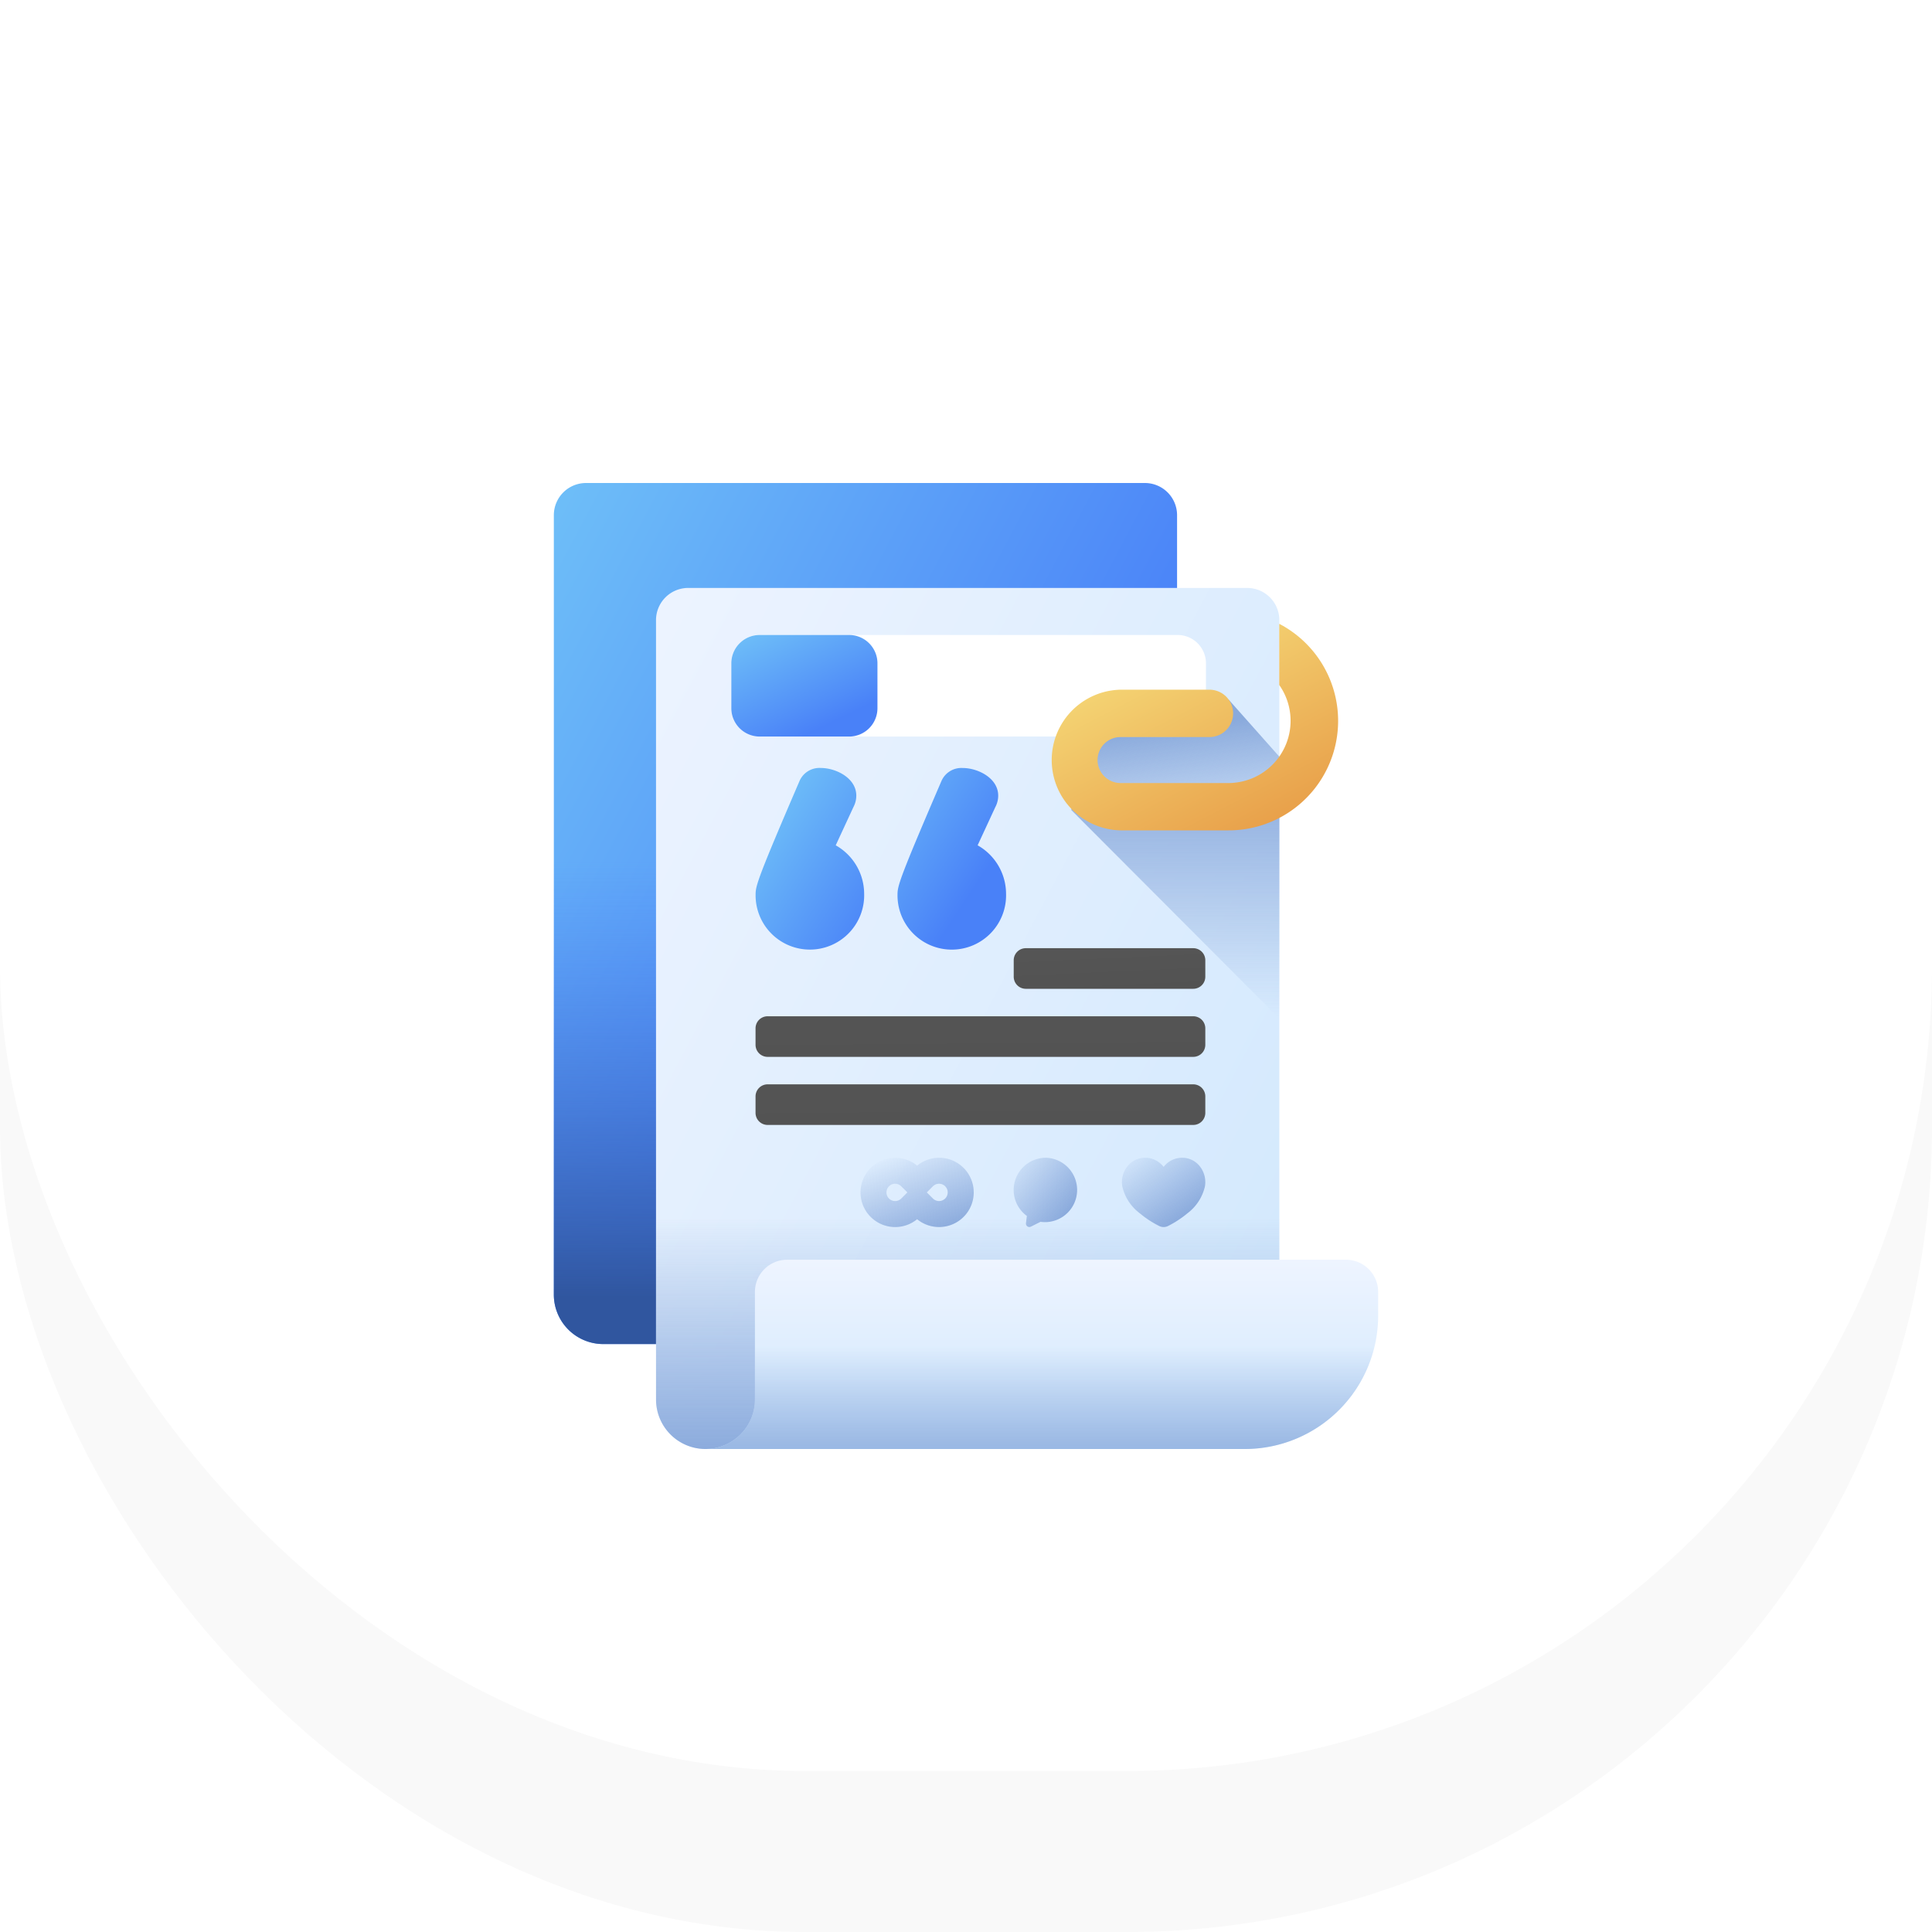 <svg xmlns="http://www.w3.org/2000/svg" xmlns:xlink="http://www.w3.org/1999/xlink" width="60" height="60" viewBox="0 0 60 60">
    <defs>
        <linearGradient id="p83qw9v95d" x1="-.227" y1="-.032" x2=".692" y2=".633" gradientUnits="objectBoundingBox">
            <stop offset="0" stop-color="#76ccf8"/>
            <stop offset=".833" stop-color="#518ef8"/>
            <stop offset="1" stop-color="#4981f8"/>
        </linearGradient>
        <linearGradient id="ds2mfzsj4h" x1=".5" y1=".154" x2=".5" y2=".919" gradientUnits="objectBoundingBox">
            <stop offset="0" stop-color="#4071f7" stop-opacity="0"/>
            <stop offset="1" stop-color="#30569f"/>
        </linearGradient>
        <linearGradient id="cikq0gtf9b" x1="-.12" y1=".045" x2="1.157" y2=".97" gradientUnits="objectBoundingBox">
            <stop offset="0" stop-color="#eef4ff"/>
            <stop offset="1" stop-color="#cfe7fd"/>
        </linearGradient>
        <linearGradient id="shnd1x2tta" x1=".677" y1="1.356" x2=".433" y2=".258" gradientUnits="objectBoundingBox">
            <stop offset="0" stop-color="#8aaadc" stop-opacity="0"/>
            <stop offset="1" stop-color="#8aaadc"/>
        </linearGradient>
        <linearGradient id="ydmedhsaki" x1=".5" y1="-.016" x2=".5" y2="1.023" xlink:href="#shnd1x2tta"/>
        <linearGradient id="88zpuww54j" x1=".5" y1="0" x2=".5" y2=".973" xlink:href="#cikq0gtf9b"/>
        <linearGradient id="ugigf5r4ak" x1=".5" y1=".46" x2=".5" y2="1.151" xlink:href="#shnd1x2tta"/>
        <linearGradient id="phk63b38gl" x1=".5" y1=".991" x2=".5" y2="-.105" xlink:href="#shnd1x2tta"/>
        <linearGradient id="o7o2akn26m" x1=".152" y1=".041" x2=".906" y2="1.091" gradientUnits="objectBoundingBox">
            <stop offset="0" stop-color="#f7e07d"/>
            <stop offset="1" stop-color="#e69642"/>
        </linearGradient>
        <linearGradient id="ksyg66t68c" x1=".104" y1="-3.885" x2="1.369" y2="10.119" gradientUnits="objectBoundingBox">
            <stop offset="0" stop-color="#5a5a5a"/>
            <stop offset="1" stop-color="#464646"/>
        </linearGradient>
        <linearGradient id="l3sfput2sn" x1=".104" y1="-3.885" x2="1.369" y2="10.12" xlink:href="#ksyg66t68c"/>
        <linearGradient id="bu50l3fj2o" x1=".074" y1="-1.509" x2="1.434" y2="4.908" xlink:href="#ksyg66t68c"/>
        <linearGradient id="qms9ds367p" x1=".02" y1="-.043" x2=".98" y2="1.019" xlink:href="#p83qw9v95d"/>
        <linearGradient id="qutk3jfd5q" x1="-.279" y1="-.373" x2=".681" y2=".688" xlink:href="#p83qw9v95d"/>
        <linearGradient id="d8r6cxrzmr" x1="-.01" y1="-.233" x2=".732" y2=".833" xlink:href="#p83qw9v95d"/>
        <linearGradient id="nsfpxojnms" x1=".084" y1="-.126" x2=".839" y2=".783" xlink:href="#shnd1x2tta"/>
        <linearGradient id="vfnl0598lt" x1="-.117" y1="-.04" x2=".823" y2=".836" xlink:href="#shnd1x2tta"/>
        <linearGradient id="0d30eyin4u" x1=".187" y1="-.012" x2=".813" y2="1.012" xlink:href="#shnd1x2tta"/>
        <radialGradient id="6bd1y9yw7e" cx=".5" cy=".13" r=".648" gradientTransform="rotate(90 .5 .13)" gradientUnits="objectBoundingBox">
            <stop offset="0" stop-color="#fff"/>
            <stop offset="1" stop-color="#f9f9f9"/>
        </radialGradient>
        <clipPath id="41ygbfmqcg">
            <path data-name="사각형 9043" transform="translate(125 225)" style="stroke:#707070;fill:#fff" d="M0 0h30v30H0z"/>
        </clipPath>
        <filter id="wi1vzr31pf" x="0" y="0" width="60" height="60" filterUnits="userSpaceOnUse">
            <feOffset dy="-5"/>
            <feGaussianBlur stdDeviation="2.5" result="blur"/>
            <feFlood flood-color="#fff" result="color"/>
            <feComposite operator="out" in="SourceGraphic" in2="blur"/>
            <feComposite operator="in" in="color"/>
            <feComposite operator="in" in2="SourceGraphic"/>
        </filter>
    </defs>
    <g data-name="2">
        <g data-type="innerShadowGroup">
            <rect data-name="bg" width="60" height="60" rx="25" style="fill:url(#6bd1y9yw7e)"/>
            <g style="filter:url(#wi1vzr31pf)">
                <rect data-name="bg" width="60" height="60" rx="25" style="fill:#fff"/>
            </g>
        </g>
        <g data-name="마스크 그룹 13733" transform="translate(-110 -210)" style="clip-path:url(#41ygbfmqcg)">
            <path data-name="패스 17896" d="M17.414 26.741H3.733A1.536 1.536 0 0 1 2.2 25.205V1a1 1 0 0 1 1-1h17.355a1 1 0 0 1 1 1v21.6a4.142 4.142 0 0 1-4.142 4.142z" style="fill:url(#p83qw9v95d)" transform="translate(125 225)"/>
            <path data-name="패스 17897" d="M2.2 9v16.205a1.536 1.536 0 0 0 1.536 1.536h13.678a4.142 4.142 0 0 0 4.141-4.141V9z" style="fill:url(#ds2mfzsj4h)" transform="translate(125 225)"/>
            <path data-name="패스 17898" d="M20.59 30H6.909a1.536 1.536 0 0 1-1.536-1.536V4.259a1 1 0 0 1 1-1h17.358a1 1 0 0 1 1 1v21.6A4.141 4.141 0 0 1 20.59 30z" style="fill:url(#cikq0gtf9b)" transform="translate(125 225)"/>
            <path data-name="패스 17899" d="m24.732 8.5-1.567-1.765h-3.016a1.687 1.687 0 1 0 0 3.375h4.582z" style="fill:url(#shnd1x2tta)" transform="translate(125 225)"/>
            <g data-name="그룹 16601">
                <path data-name="패스 17900" d="M21.573 7.874H8.592a.88.88 0 0 1-.88-.88V5.6a.88.88 0 0 1 .88-.88h12.98a.88.88 0 0 1 .88.88V7a.881.881 0 0 1-.879.874z" style="fill:#fff" transform="translate(125 225)"/>
            </g>
            <path data-name="패스 17901" d="M5.374 22.865v5.6A1.536 1.536 0 0 0 6.909 30H20.59a4.142 4.142 0 0 0 4.142-4.142v-2.993z" style="fill:url(#ydmedhsaki)" transform="translate(125 225)"/>
            <path data-name="패스 17902" d="M8.445 25.122v3.342A1.536 1.536 0 0 1 6.909 30h16.752a4.142 4.142 0 0 0 4.139-4.142v-.736a1 1 0 0 0-1-1H9.445a1 1 0 0 0-1 1z" style="fill:url(#88zpuww54j)" transform="translate(125 225)"/>
            <path data-name="패스 17903" d="M8.445 25.122v3.342A1.536 1.536 0 0 1 6.909 30h16.752a4.142 4.142 0 0 0 4.139-4.142v-.736a1 1 0 0 0-1-1H9.445a1 1 0 0 0-1 1z" style="fill:url(#ugigf5r4ak)" transform="translate(125 225)"/>
            <path data-name="패스 17904" d="M24.732 9.706h-6.459v.453l6.459 6.473z" style="fill:url(#phk63b38gl)" transform="translate(125 225)"/>
            <path data-name="패스 17905" d="M23.151 10.788H19.8a2.185 2.185 0 0 1 0-4.369h2.76a.735.735 0 0 1 0 1.471H19.8a.714.714 0 1 0 0 1.428h3.348c.049 0 .1 0 .145-.006a1.932 1.932 0 0 0 1.435-3.039v-1.9a3.4 3.4 0 0 1-1.428 6.412q-.075.003-.149.003z" style="fill:url(#o7o2akn26m)" transform="translate(125 225)"/>
            <g data-name="그룹 16602">
                <path data-name="패스 17906" d="M22.057 18.675H8.839a.375.375 0 0 0-.375.375v.511a.375.375 0 0 0 .375.375h13.218a.375.375 0 0 0 .375-.375v-.511a.375.375 0 0 0-.375-.375z" style="fill:url(#ksyg66t68c)" transform="translate(125 225)"/>
                <path data-name="패스 17907" d="M22.057 16.561H8.839a.375.375 0 0 0-.375.375v.511a.375.375 0 0 0 .375.375h13.218a.375.375 0 0 0 .375-.375v-.511a.375.375 0 0 0-.375-.375z" style="fill:url(#l3sfput2sn)" transform="translate(125 225)"/>
                <path data-name="패스 17908" d="M22.057 14.447h-5.2a.375.375 0 0 0-.375.375v.511a.375.375 0 0 0 .375.375h5.2a.375.375 0 0 0 .375-.375v-.511a.375.375 0 0 0-.375-.375z" style="fill:url(#bu50l3fj2o)" transform="translate(125 225)"/>
            </g>
            <g data-name="그룹 16603">
                <path data-name="패스 17909" d="m10.954 11.252.551-1.19a.755.755 0 0 0 .088-.353c0-.551-.639-.859-1.1-.859a.675.675 0 0 0-.661.4c-1.3 3.019-1.366 3.261-1.366 3.526a1.686 1.686 0 1 0 3.371-.022 1.732 1.732 0 0 0-.883-1.502z" style="fill:url(#qms9ds367p)" transform="translate(125 225)"/>
                <path data-name="패스 17910" d="m15.361 11.252.551-1.19A.756.756 0 0 0 16 9.71c0-.551-.639-.859-1.1-.859a.675.675 0 0 0-.661.4c-1.3 3.019-1.366 3.261-1.366 3.526a1.686 1.686 0 1 0 3.371-.022 1.733 1.733 0 0 0-.883-1.503z" style="fill:url(#qutk3jfd5q)" transform="translate(125 225)"/>
            </g>
            <path data-name="패스 17911" d="M11.371 7.874H8.592a.88.88 0 0 1-.88-.88V5.6a.88.88 0 0 1 .88-.88h2.778a.88.88 0 0 1 .88.88V7a.88.88 0 0 1-.879.874z" style="fill:url(#d8r6cxrzmr)" transform="translate(125 225)"/>
            <g data-name="그룹 16605">
                <path data-name="패스 17913" d="M21.138 23.107a.305.305 0 0 1-.138-.032 3.159 3.159 0 0 1-.609-.4 1.445 1.445 0 0 1-.536-.825.786.786 0 0 1 .157-.628.7.7 0 0 1 .515-.267h.036a.719.719 0 0 1 .506.207.735.735 0 0 1 .068.076.735.735 0 0 1 .068-.076.719.719 0 0 1 .506-.207h.036a.7.7 0 0 1 .515.267.786.786 0 0 1 .157.628 1.445 1.445 0 0 1-.536.825 3.16 3.16 0 0 1-.609.4.307.307 0 0 1-.136.032z" style="fill:url(#nsfpxojnms)" transform="translate(125 225)"/>
                <path data-name="패스 17914" d="M17.485 20.955a1 1 0 1 1-.171 1.99l-.3.15a.106.106 0 0 1-.152-.107l.028-.226a1 1 0 0 1 .6-1.807z" style="fill:url(#vfnl0598lt)" transform="translate(125 225)"/>
                <path data-name="패스 17915" d="M14.164 23.107a1.074 1.074 0 0 1-.682-.243 1.076 1.076 0 1 1 0-1.665 1.076 1.076 0 1 1 .682 1.908zm-.381-1.076.19.19a.269.269 0 1 0 0-.381zm-.984-.269a.269.269 0 1 0 .19.459l.19-.19-.19-.19a.267.267 0 0 0-.189-.079z" style="fill:url(#0d30eyin4u)" transform="translate(125 225)"/>
            </g>
        </g>
    </g>
</svg>
